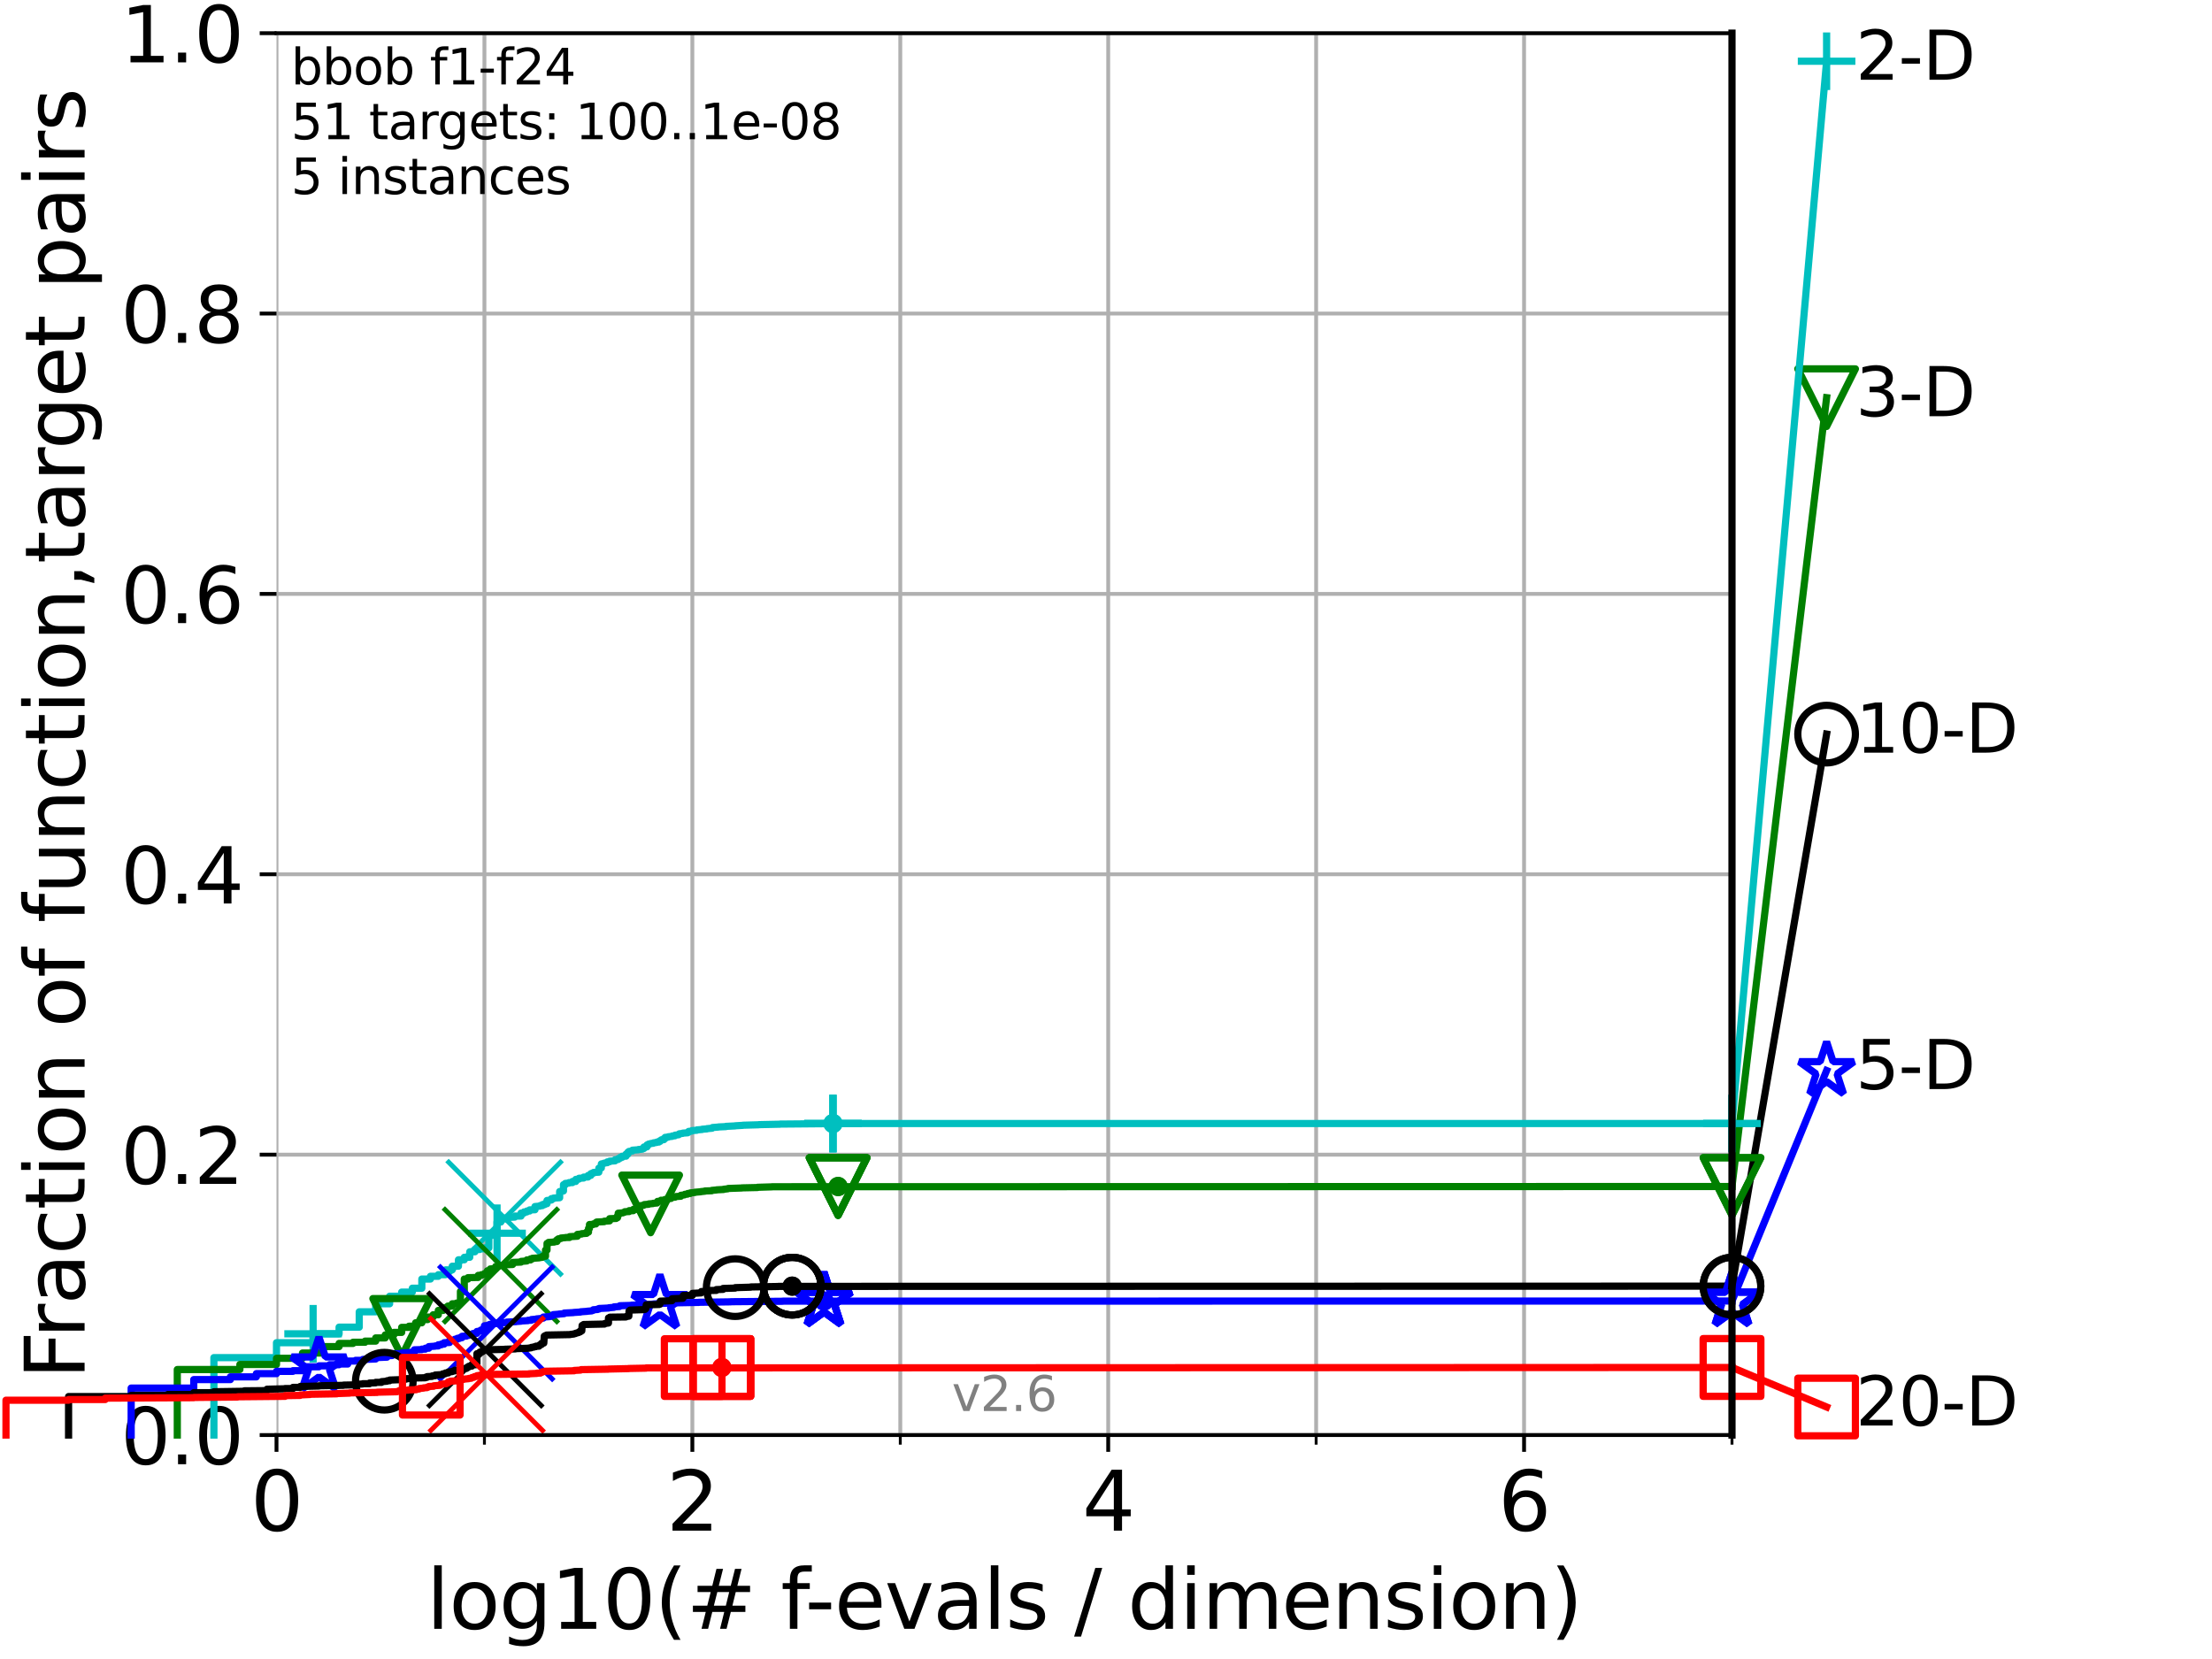 <?xml version="1.0" encoding="utf-8" standalone="no"?>
<!DOCTYPE svg PUBLIC "-//W3C//DTD SVG 1.1//EN"
  "http://www.w3.org/Graphics/SVG/1.1/DTD/svg11.dtd">
<svg xmlns:xlink="http://www.w3.org/1999/xlink" width="460.8pt" height="345.6pt" viewBox="0 0 460.8 345.6" xmlns="http://www.w3.org/2000/svg" version="1.1">
 <defs>
  <style type="text/css">*{stroke-linejoin: round; stroke-linecap: butt}</style>
 </defs>
 <g id="figure_1">
  <g id="patch_1">
   <path d="M 0 345.6 
L 460.8 345.6 
L 460.8 0 
L 0 0 
z
" style="fill: #ffffff"/>
  </g>
  <g id="axes_1">
   <g id="patch_2">
    <path d="M 57.6 298.944 
L 360.806 298.944 
L 360.806 6.912 
L 57.6 6.912 
z
" style="fill: #ffffff"/>
   </g>
   <g id="matplotlib.axis_1">
    <g id="xtick_1">
     <g id="line2d_1">
      <path d="M 57.6 298.944 
L 57.6 6.912 
" clip-path="url(#p314b0c892d)" style="fill: none; stroke: #b0b0b0; stroke-width: 0.8; stroke-linecap: square"/>
     </g>
     <g id="line2d_2">
      <defs>
       <path id="m0a73cf0437" d="M 0 0 
L 0 3.5 
" style="stroke: #000000; stroke-width: 0.8"/>
      </defs>
      <g>
       <use xlink:href="#m0a73cf0437" x="57.6" y="298.944" style="stroke: #000000; stroke-width: 0.8"/>
      </g>
     </g>
     <g id="text_1">
      <!-- 0 -->
      <g transform="translate(52.192 318.861)scale(0.17 -0.17)">
       <defs>
        <path id="DejaVuSans-30" d="M 2034 4250 
Q 1547 4250 1301 3770 
Q 1056 3291 1056 2328 
Q 1056 1369 1301 889 
Q 1547 409 2034 409 
Q 2525 409 2770 889 
Q 3016 1369 3016 2328 
Q 3016 3291 2770 3770 
Q 2525 4250 2034 4250 
z
M 2034 4750 
Q 2819 4750 3233 4129 
Q 3647 3509 3647 2328 
Q 3647 1150 3233 529 
Q 2819 -91 2034 -91 
Q 1250 -91 836 529 
Q 422 1150 422 2328 
Q 422 3509 836 4129 
Q 1250 4750 2034 4750 
z
" transform="scale(0.016)"/>
       </defs>
       <use xlink:href="#DejaVuSans-30"/>
      </g>
     </g>
    </g>
    <g id="xtick_2">
     <g id="line2d_3">
      <path d="M 144.23 298.944 
L 144.23 6.912 
" clip-path="url(#p314b0c892d)" style="fill: none; stroke: #b0b0b0; stroke-width: 0.8; stroke-linecap: square"/>
     </g>
     <g id="line2d_4">
      <g>
       <use xlink:href="#m0a73cf0437" x="144.23" y="298.944" style="stroke: #000000; stroke-width: 0.8"/>
      </g>
     </g>
     <g id="text_2">
      <!-- 2 -->
      <g transform="translate(138.822 318.861)scale(0.17 -0.17)">
       <defs>
        <path id="DejaVuSans-32" d="M 1228 531 
L 3431 531 
L 3431 0 
L 469 0 
L 469 531 
Q 828 903 1448 1529 
Q 2069 2156 2228 2338 
Q 2531 2678 2651 2914 
Q 2772 3150 2772 3378 
Q 2772 3750 2511 3984 
Q 2250 4219 1831 4219 
Q 1534 4219 1204 4116 
Q 875 4013 500 3803 
L 500 4441 
Q 881 4594 1212 4672 
Q 1544 4750 1819 4750 
Q 2544 4750 2975 4387 
Q 3406 4025 3406 3419 
Q 3406 3131 3298 2873 
Q 3191 2616 2906 2266 
Q 2828 2175 2409 1742 
Q 1991 1309 1228 531 
z
" transform="scale(0.016)"/>
       </defs>
       <use xlink:href="#DejaVuSans-32"/>
      </g>
     </g>
    </g>
    <g id="xtick_3">
     <g id="line2d_5">
      <path d="M 230.861 298.944 
L 230.861 6.912 
" clip-path="url(#p314b0c892d)" style="fill: none; stroke: #b0b0b0; stroke-width: 0.8; stroke-linecap: square"/>
     </g>
     <g id="line2d_6">
      <g>
       <use xlink:href="#m0a73cf0437" x="230.861" y="298.944" style="stroke: #000000; stroke-width: 0.8"/>
      </g>
     </g>
     <g id="text_3">
      <!-- 4 -->
      <g transform="translate(225.453 318.861)scale(0.17 -0.17)">
       <defs>
        <path id="DejaVuSans-34" d="M 2419 4116 
L 825 1625 
L 2419 1625 
L 2419 4116 
z
M 2253 4666 
L 3047 4666 
L 3047 1625 
L 3713 1625 
L 3713 1100 
L 3047 1100 
L 3047 0 
L 2419 0 
L 2419 1100 
L 313 1100 
L 313 1709 
L 2253 4666 
z
" transform="scale(0.016)"/>
       </defs>
       <use xlink:href="#DejaVuSans-34"/>
      </g>
     </g>
    </g>
    <g id="xtick_4">
     <g id="line2d_7">
      <path d="M 317.491 298.944 
L 317.491 6.912 
" clip-path="url(#p314b0c892d)" style="fill: none; stroke: #b0b0b0; stroke-width: 0.8; stroke-linecap: square"/>
     </g>
     <g id="line2d_8">
      <g>
       <use xlink:href="#m0a73cf0437" x="317.491" y="298.944" style="stroke: #000000; stroke-width: 0.8"/>
      </g>
     </g>
     <g id="text_4">
      <!-- 6 -->
      <g transform="translate(312.083 318.861)scale(0.17 -0.17)">
       <defs>
        <path id="DejaVuSans-36" d="M 2113 2584 
Q 1688 2584 1439 2293 
Q 1191 2003 1191 1497 
Q 1191 994 1439 701 
Q 1688 409 2113 409 
Q 2538 409 2786 701 
Q 3034 994 3034 1497 
Q 3034 2003 2786 2293 
Q 2538 2584 2113 2584 
z
M 3366 4563 
L 3366 3988 
Q 3128 4100 2886 4159 
Q 2644 4219 2406 4219 
Q 1781 4219 1451 3797 
Q 1122 3375 1075 2522 
Q 1259 2794 1537 2939 
Q 1816 3084 2150 3084 
Q 2853 3084 3261 2657 
Q 3669 2231 3669 1497 
Q 3669 778 3244 343 
Q 2819 -91 2113 -91 
Q 1303 -91 875 529 
Q 447 1150 447 2328 
Q 447 3434 972 4092 
Q 1497 4750 2381 4750 
Q 2619 4750 2861 4703 
Q 3103 4656 3366 4563 
z
" transform="scale(0.016)"/>
       </defs>
       <use xlink:href="#DejaVuSans-36"/>
      </g>
     </g>
    </g>
    <g id="xtick_5">
     <g id="line2d_9">
      <path d="M 100.915 298.944 
L 100.915 6.912 
" clip-path="url(#p314b0c892d)" style="fill: none; stroke: #b0b0b0; stroke-width: 0.8; stroke-linecap: square"/>
     </g>
     <g id="line2d_10">
      <defs>
       <path id="m423dc37027" d="M 0 0 
L 0 2 
" style="stroke: #000000; stroke-width: 0.6"/>
      </defs>
      <g>
       <use xlink:href="#m423dc37027" x="100.915" y="298.944" style="stroke: #000000; stroke-width: 0.6"/>
      </g>
     </g>
    </g>
    <g id="xtick_6">
     <g id="line2d_11">
      <path d="M 187.546 298.944 
L 187.546 6.912 
" clip-path="url(#p314b0c892d)" style="fill: none; stroke: #b0b0b0; stroke-width: 0.8; stroke-linecap: square"/>
     </g>
     <g id="line2d_12">
      <g>
       <use xlink:href="#m423dc37027" x="187.546" y="298.944" style="stroke: #000000; stroke-width: 0.6"/>
      </g>
     </g>
    </g>
    <g id="xtick_7">
     <g id="line2d_13">
      <path d="M 274.176 298.944 
L 274.176 6.912 
" clip-path="url(#p314b0c892d)" style="fill: none; stroke: #b0b0b0; stroke-width: 0.8; stroke-linecap: square"/>
     </g>
     <g id="line2d_14">
      <g>
       <use xlink:href="#m423dc37027" x="274.176" y="298.944" style="stroke: #000000; stroke-width: 0.6"/>
      </g>
     </g>
    </g>
    <g id="xtick_8">
     <g id="line2d_15">
      <path d="M 360.806 298.944 
L 360.806 6.912 
" clip-path="url(#p314b0c892d)" style="fill: none; stroke: #b0b0b0; stroke-width: 0.8; stroke-linecap: square"/>
     </g>
     <g id="line2d_16">
      <g>
       <use xlink:href="#m423dc37027" x="360.806" y="298.944" style="stroke: #000000; stroke-width: 0.6"/>
      </g>
     </g>
    </g>
    <g id="text_5">
     <!-- log10(# f-evals / dimension) -->
     <g transform="translate(88.823 339.314)scale(0.17 -0.17)">
      <defs>
       <path id="DejaVuSans-6c" d="M 603 4863 
L 1178 4863 
L 1178 0 
L 603 0 
L 603 4863 
z
" transform="scale(0.016)"/>
       <path id="DejaVuSans-6f" d="M 1959 3097 
Q 1497 3097 1228 2736 
Q 959 2375 959 1747 
Q 959 1119 1226 758 
Q 1494 397 1959 397 
Q 2419 397 2687 759 
Q 2956 1122 2956 1747 
Q 2956 2369 2687 2733 
Q 2419 3097 1959 3097 
z
M 1959 3584 
Q 2709 3584 3137 3096 
Q 3566 2609 3566 1747 
Q 3566 888 3137 398 
Q 2709 -91 1959 -91 
Q 1206 -91 779 398 
Q 353 888 353 1747 
Q 353 2609 779 3096 
Q 1206 3584 1959 3584 
z
" transform="scale(0.016)"/>
       <path id="DejaVuSans-67" d="M 2906 1791 
Q 2906 2416 2648 2759 
Q 2391 3103 1925 3103 
Q 1463 3103 1205 2759 
Q 947 2416 947 1791 
Q 947 1169 1205 825 
Q 1463 481 1925 481 
Q 2391 481 2648 825 
Q 2906 1169 2906 1791 
z
M 3481 434 
Q 3481 -459 3084 -895 
Q 2688 -1331 1869 -1331 
Q 1566 -1331 1297 -1286 
Q 1028 -1241 775 -1147 
L 775 -588 
Q 1028 -725 1275 -790 
Q 1522 -856 1778 -856 
Q 2344 -856 2625 -561 
Q 2906 -266 2906 331 
L 2906 616 
Q 2728 306 2450 153 
Q 2172 0 1784 0 
Q 1141 0 747 490 
Q 353 981 353 1791 
Q 353 2603 747 3093 
Q 1141 3584 1784 3584 
Q 2172 3584 2450 3431 
Q 2728 3278 2906 2969 
L 2906 3500 
L 3481 3500 
L 3481 434 
z
" transform="scale(0.016)"/>
       <path id="DejaVuSans-31" d="M 794 531 
L 1825 531 
L 1825 4091 
L 703 3866 
L 703 4441 
L 1819 4666 
L 2450 4666 
L 2450 531 
L 3481 531 
L 3481 0 
L 794 0 
L 794 531 
z
" transform="scale(0.016)"/>
       <path id="DejaVuSans-28" d="M 1984 4856 
Q 1566 4138 1362 3434 
Q 1159 2731 1159 2009 
Q 1159 1288 1364 580 
Q 1569 -128 1984 -844 
L 1484 -844 
Q 1016 -109 783 600 
Q 550 1309 550 2009 
Q 550 2706 781 3412 
Q 1013 4119 1484 4856 
L 1984 4856 
z
" transform="scale(0.016)"/>
       <path id="DejaVuSans-23" d="M 3272 2816 
L 2363 2816 
L 2100 1772 
L 3016 1772 
L 3272 2816 
z
M 2803 4594 
L 2478 3297 
L 3391 3297 
L 3719 4594 
L 4219 4594 
L 3897 3297 
L 4872 3297 
L 4872 2816 
L 3775 2816 
L 3519 1772 
L 4513 1772 
L 4513 1294 
L 3397 1294 
L 3072 0 
L 2572 0 
L 2894 1294 
L 1978 1294 
L 1656 0 
L 1153 0 
L 1478 1294 
L 494 1294 
L 494 1772 
L 1594 1772 
L 1856 2816 
L 850 2816 
L 850 3297 
L 1978 3297 
L 2297 4594 
L 2803 4594 
z
" transform="scale(0.016)"/>
       <path id="DejaVuSans-20" transform="scale(0.016)"/>
       <path id="DejaVuSans-66" d="M 2375 4863 
L 2375 4384 
L 1825 4384 
Q 1516 4384 1395 4259 
Q 1275 4134 1275 3809 
L 1275 3500 
L 2222 3500 
L 2222 3053 
L 1275 3053 
L 1275 0 
L 697 0 
L 697 3053 
L 147 3053 
L 147 3500 
L 697 3500 
L 697 3744 
Q 697 4328 969 4595 
Q 1241 4863 1831 4863 
L 2375 4863 
z
" transform="scale(0.016)"/>
       <path id="DejaVuSans-2d" d="M 313 2009 
L 1997 2009 
L 1997 1497 
L 313 1497 
L 313 2009 
z
" transform="scale(0.016)"/>
       <path id="DejaVuSans-65" d="M 3597 1894 
L 3597 1613 
L 953 1613 
Q 991 1019 1311 708 
Q 1631 397 2203 397 
Q 2534 397 2845 478 
Q 3156 559 3463 722 
L 3463 178 
Q 3153 47 2828 -22 
Q 2503 -91 2169 -91 
Q 1331 -91 842 396 
Q 353 884 353 1716 
Q 353 2575 817 3079 
Q 1281 3584 2069 3584 
Q 2775 3584 3186 3129 
Q 3597 2675 3597 1894 
z
M 3022 2063 
Q 3016 2534 2758 2815 
Q 2500 3097 2075 3097 
Q 1594 3097 1305 2825 
Q 1016 2553 972 2059 
L 3022 2063 
z
" transform="scale(0.016)"/>
       <path id="DejaVuSans-76" d="M 191 3500 
L 800 3500 
L 1894 563 
L 2988 3500 
L 3597 3500 
L 2284 0 
L 1503 0 
L 191 3500 
z
" transform="scale(0.016)"/>
       <path id="DejaVuSans-61" d="M 2194 1759 
Q 1497 1759 1228 1600 
Q 959 1441 959 1056 
Q 959 750 1161 570 
Q 1363 391 1709 391 
Q 2188 391 2477 730 
Q 2766 1069 2766 1631 
L 2766 1759 
L 2194 1759 
z
M 3341 1997 
L 3341 0 
L 2766 0 
L 2766 531 
Q 2569 213 2275 61 
Q 1981 -91 1556 -91 
Q 1019 -91 701 211 
Q 384 513 384 1019 
Q 384 1609 779 1909 
Q 1175 2209 1959 2209 
L 2766 2209 
L 2766 2266 
Q 2766 2663 2505 2880 
Q 2244 3097 1772 3097 
Q 1472 3097 1187 3025 
Q 903 2953 641 2809 
L 641 3341 
Q 956 3463 1253 3523 
Q 1550 3584 1831 3584 
Q 2591 3584 2966 3190 
Q 3341 2797 3341 1997 
z
" transform="scale(0.016)"/>
       <path id="DejaVuSans-73" d="M 2834 3397 
L 2834 2853 
Q 2591 2978 2328 3040 
Q 2066 3103 1784 3103 
Q 1356 3103 1142 2972 
Q 928 2841 928 2578 
Q 928 2378 1081 2264 
Q 1234 2150 1697 2047 
L 1894 2003 
Q 2506 1872 2764 1633 
Q 3022 1394 3022 966 
Q 3022 478 2636 193 
Q 2250 -91 1575 -91 
Q 1294 -91 989 -36 
Q 684 19 347 128 
L 347 722 
Q 666 556 975 473 
Q 1284 391 1588 391 
Q 1994 391 2212 530 
Q 2431 669 2431 922 
Q 2431 1156 2273 1281 
Q 2116 1406 1581 1522 
L 1381 1569 
Q 847 1681 609 1914 
Q 372 2147 372 2553 
Q 372 3047 722 3315 
Q 1072 3584 1716 3584 
Q 2034 3584 2315 3537 
Q 2597 3491 2834 3397 
z
" transform="scale(0.016)"/>
       <path id="DejaVuSans-2f" d="M 1625 4666 
L 2156 4666 
L 531 -594 
L 0 -594 
L 1625 4666 
z
" transform="scale(0.016)"/>
       <path id="DejaVuSans-64" d="M 2906 2969 
L 2906 4863 
L 3481 4863 
L 3481 0 
L 2906 0 
L 2906 525 
Q 2725 213 2448 61 
Q 2172 -91 1784 -91 
Q 1150 -91 751 415 
Q 353 922 353 1747 
Q 353 2572 751 3078 
Q 1150 3584 1784 3584 
Q 2172 3584 2448 3432 
Q 2725 3281 2906 2969 
z
M 947 1747 
Q 947 1113 1208 752 
Q 1469 391 1925 391 
Q 2381 391 2643 752 
Q 2906 1113 2906 1747 
Q 2906 2381 2643 2742 
Q 2381 3103 1925 3103 
Q 1469 3103 1208 2742 
Q 947 2381 947 1747 
z
" transform="scale(0.016)"/>
       <path id="DejaVuSans-69" d="M 603 3500 
L 1178 3500 
L 1178 0 
L 603 0 
L 603 3500 
z
M 603 4863 
L 1178 4863 
L 1178 4134 
L 603 4134 
L 603 4863 
z
" transform="scale(0.016)"/>
       <path id="DejaVuSans-6d" d="M 3328 2828 
Q 3544 3216 3844 3400 
Q 4144 3584 4550 3584 
Q 5097 3584 5394 3201 
Q 5691 2819 5691 2113 
L 5691 0 
L 5113 0 
L 5113 2094 
Q 5113 2597 4934 2840 
Q 4756 3084 4391 3084 
Q 3944 3084 3684 2787 
Q 3425 2491 3425 1978 
L 3425 0 
L 2847 0 
L 2847 2094 
Q 2847 2600 2669 2842 
Q 2491 3084 2119 3084 
Q 1678 3084 1418 2786 
Q 1159 2488 1159 1978 
L 1159 0 
L 581 0 
L 581 3500 
L 1159 3500 
L 1159 2956 
Q 1356 3278 1631 3431 
Q 1906 3584 2284 3584 
Q 2666 3584 2933 3390 
Q 3200 3197 3328 2828 
z
" transform="scale(0.016)"/>
       <path id="DejaVuSans-6e" d="M 3513 2113 
L 3513 0 
L 2938 0 
L 2938 2094 
Q 2938 2591 2744 2837 
Q 2550 3084 2163 3084 
Q 1697 3084 1428 2787 
Q 1159 2491 1159 1978 
L 1159 0 
L 581 0 
L 581 3500 
L 1159 3500 
L 1159 2956 
Q 1366 3272 1645 3428 
Q 1925 3584 2291 3584 
Q 2894 3584 3203 3211 
Q 3513 2838 3513 2113 
z
" transform="scale(0.016)"/>
       <path id="DejaVuSans-29" d="M 513 4856 
L 1013 4856 
Q 1481 4119 1714 3412 
Q 1947 2706 1947 2009 
Q 1947 1309 1714 600 
Q 1481 -109 1013 -844 
L 513 -844 
Q 928 -128 1133 580 
Q 1338 1288 1338 2009 
Q 1338 2731 1133 3434 
Q 928 4138 513 4856 
z
" transform="scale(0.016)"/>
      </defs>
      <use xlink:href="#DejaVuSans-6c"/>
      <use xlink:href="#DejaVuSans-6f" x="27.783"/>
      <use xlink:href="#DejaVuSans-67" x="88.965"/>
      <use xlink:href="#DejaVuSans-31" x="152.441"/>
      <use xlink:href="#DejaVuSans-30" x="216.064"/>
      <use xlink:href="#DejaVuSans-28" x="279.688"/>
      <use xlink:href="#DejaVuSans-23" x="318.701"/>
      <use xlink:href="#DejaVuSans-20" x="402.49"/>
      <use xlink:href="#DejaVuSans-66" x="434.277"/>
      <use xlink:href="#DejaVuSans-2d" x="463.982"/>
      <use xlink:href="#DejaVuSans-65" x="500.066"/>
      <use xlink:href="#DejaVuSans-76" x="561.59"/>
      <use xlink:href="#DejaVuSans-61" x="620.77"/>
      <use xlink:href="#DejaVuSans-6c" x="682.049"/>
      <use xlink:href="#DejaVuSans-73" x="709.832"/>
      <use xlink:href="#DejaVuSans-20" x="761.932"/>
      <use xlink:href="#DejaVuSans-2f" x="793.719"/>
      <use xlink:href="#DejaVuSans-20" x="827.41"/>
      <use xlink:href="#DejaVuSans-64" x="859.197"/>
      <use xlink:href="#DejaVuSans-69" x="922.674"/>
      <use xlink:href="#DejaVuSans-6d" x="950.457"/>
      <use xlink:href="#DejaVuSans-65" x="1047.869"/>
      <use xlink:href="#DejaVuSans-6e" x="1109.393"/>
      <use xlink:href="#DejaVuSans-73" x="1172.771"/>
      <use xlink:href="#DejaVuSans-69" x="1224.871"/>
      <use xlink:href="#DejaVuSans-6f" x="1252.654"/>
      <use xlink:href="#DejaVuSans-6e" x="1313.836"/>
      <use xlink:href="#DejaVuSans-29" x="1377.215"/>
     </g>
    </g>
   </g>
   <g id="matplotlib.axis_2">
    <g id="ytick_1">
     <g id="line2d_17">
      <path d="M 57.6 298.944 
L 360.806 298.944 
" clip-path="url(#p314b0c892d)" style="fill: none; stroke: #b0b0b0; stroke-width: 0.8; stroke-linecap: square"/>
     </g>
     <g id="line2d_18">
      <defs>
       <path id="m1126a4bed3" d="M 0 0 
L -3.5 0 
" style="stroke: #000000; stroke-width: 0.8"/>
      </defs>
      <g>
       <use xlink:href="#m1126a4bed3" x="57.6" y="298.944" style="stroke: #000000; stroke-width: 0.8"/>
      </g>
     </g>
     <g id="text_6">
      <!-- 0.0 -->
      <g transform="translate(25.155 305.023)scale(0.16 -0.16)">
       <defs>
        <path id="DejaVuSans-2e" d="M 684 794 
L 1344 794 
L 1344 0 
L 684 0 
L 684 794 
z
" transform="scale(0.016)"/>
       </defs>
       <use xlink:href="#DejaVuSans-30"/>
       <use xlink:href="#DejaVuSans-2e" x="63.623"/>
       <use xlink:href="#DejaVuSans-30" x="95.41"/>
      </g>
     </g>
    </g>
    <g id="ytick_2">
     <g id="line2d_19">
      <path d="M 57.6 240.538 
L 360.806 240.538 
" clip-path="url(#p314b0c892d)" style="fill: none; stroke: #b0b0b0; stroke-width: 0.8; stroke-linecap: square"/>
     </g>
     <g id="line2d_20">
      <g>
       <use xlink:href="#m1126a4bed3" x="57.6" y="240.538" style="stroke: #000000; stroke-width: 0.8"/>
      </g>
     </g>
     <g id="text_7">
      <!-- 0.2 -->
      <g transform="translate(25.155 246.616)scale(0.16 -0.16)">
       <use xlink:href="#DejaVuSans-30"/>
       <use xlink:href="#DejaVuSans-2e" x="63.623"/>
       <use xlink:href="#DejaVuSans-32" x="95.41"/>
      </g>
     </g>
    </g>
    <g id="ytick_3">
     <g id="line2d_21">
      <path d="M 57.6 182.131 
L 360.806 182.131 
" clip-path="url(#p314b0c892d)" style="fill: none; stroke: #b0b0b0; stroke-width: 0.8; stroke-linecap: square"/>
     </g>
     <g id="line2d_22">
      <g>
       <use xlink:href="#m1126a4bed3" x="57.6" y="182.131" style="stroke: #000000; stroke-width: 0.8"/>
      </g>
     </g>
     <g id="text_8">
      <!-- 0.4 -->
      <g transform="translate(25.155 188.21)scale(0.16 -0.16)">
       <use xlink:href="#DejaVuSans-30"/>
       <use xlink:href="#DejaVuSans-2e" x="63.623"/>
       <use xlink:href="#DejaVuSans-34" x="95.41"/>
      </g>
     </g>
    </g>
    <g id="ytick_4">
     <g id="line2d_23">
      <path d="M 57.6 123.725 
L 360.806 123.725 
" clip-path="url(#p314b0c892d)" style="fill: none; stroke: #b0b0b0; stroke-width: 0.8; stroke-linecap: square"/>
     </g>
     <g id="line2d_24">
      <g>
       <use xlink:href="#m1126a4bed3" x="57.6" y="123.725" style="stroke: #000000; stroke-width: 0.8"/>
      </g>
     </g>
     <g id="text_9">
      <!-- 0.6 -->
      <g transform="translate(25.155 129.804)scale(0.16 -0.16)">
       <use xlink:href="#DejaVuSans-30"/>
       <use xlink:href="#DejaVuSans-2e" x="63.623"/>
       <use xlink:href="#DejaVuSans-36" x="95.41"/>
      </g>
     </g>
    </g>
    <g id="ytick_5">
     <g id="line2d_25">
      <path d="M 57.6 65.318 
L 360.806 65.318 
" clip-path="url(#p314b0c892d)" style="fill: none; stroke: #b0b0b0; stroke-width: 0.8; stroke-linecap: square"/>
     </g>
     <g id="line2d_26">
      <g>
       <use xlink:href="#m1126a4bed3" x="57.6" y="65.318" style="stroke: #000000; stroke-width: 0.8"/>
      </g>
     </g>
     <g id="text_10">
      <!-- 0.8 -->
      <g transform="translate(25.155 71.397)scale(0.16 -0.16)">
       <defs>
        <path id="DejaVuSans-38" d="M 2034 2216 
Q 1584 2216 1326 1975 
Q 1069 1734 1069 1313 
Q 1069 891 1326 650 
Q 1584 409 2034 409 
Q 2484 409 2743 651 
Q 3003 894 3003 1313 
Q 3003 1734 2745 1975 
Q 2488 2216 2034 2216 
z
M 1403 2484 
Q 997 2584 770 2862 
Q 544 3141 544 3541 
Q 544 4100 942 4425 
Q 1341 4750 2034 4750 
Q 2731 4750 3128 4425 
Q 3525 4100 3525 3541 
Q 3525 3141 3298 2862 
Q 3072 2584 2669 2484 
Q 3125 2378 3379 2068 
Q 3634 1759 3634 1313 
Q 3634 634 3220 271 
Q 2806 -91 2034 -91 
Q 1263 -91 848 271 
Q 434 634 434 1313 
Q 434 1759 690 2068 
Q 947 2378 1403 2484 
z
M 1172 3481 
Q 1172 3119 1398 2916 
Q 1625 2713 2034 2713 
Q 2441 2713 2670 2916 
Q 2900 3119 2900 3481 
Q 2900 3844 2670 4047 
Q 2441 4250 2034 4250 
Q 1625 4250 1398 4047 
Q 1172 3844 1172 3481 
z
" transform="scale(0.016)"/>
       </defs>
       <use xlink:href="#DejaVuSans-30"/>
       <use xlink:href="#DejaVuSans-2e" x="63.623"/>
       <use xlink:href="#DejaVuSans-38" x="95.41"/>
      </g>
     </g>
    </g>
    <g id="ytick_6">
     <g id="line2d_27">
      <path d="M 57.6 6.912 
L 360.806 6.912 
" clip-path="url(#p314b0c892d)" style="fill: none; stroke: #b0b0b0; stroke-width: 0.8; stroke-linecap: square"/>
     </g>
     <g id="line2d_28">
      <g>
       <use xlink:href="#m1126a4bed3" x="57.6" y="6.912" style="stroke: #000000; stroke-width: 0.8"/>
      </g>
     </g>
     <g id="text_11">
      <!-- 1.0 -->
      <g transform="translate(25.155 12.991)scale(0.16 -0.16)">
       <use xlink:href="#DejaVuSans-31"/>
       <use xlink:href="#DejaVuSans-2e" x="63.623"/>
       <use xlink:href="#DejaVuSans-30" x="95.41"/>
      </g>
     </g>
    </g>
    <g id="text_12">
     <!-- Fraction of function,target pairs -->
     <g transform="translate(17.62 287.313)rotate(-90)scale(0.17 -0.17)">
      <defs>
       <path id="DejaVuSans-46" d="M 628 4666 
L 3309 4666 
L 3309 4134 
L 1259 4134 
L 1259 2759 
L 3109 2759 
L 3109 2228 
L 1259 2228 
L 1259 0 
L 628 0 
L 628 4666 
z
" transform="scale(0.016)"/>
       <path id="DejaVuSans-72" d="M 2631 2963 
Q 2534 3019 2420 3045 
Q 2306 3072 2169 3072 
Q 1681 3072 1420 2755 
Q 1159 2438 1159 1844 
L 1159 0 
L 581 0 
L 581 3500 
L 1159 3500 
L 1159 2956 
Q 1341 3275 1631 3429 
Q 1922 3584 2338 3584 
Q 2397 3584 2469 3576 
Q 2541 3569 2628 3553 
L 2631 2963 
z
" transform="scale(0.016)"/>
       <path id="DejaVuSans-63" d="M 3122 3366 
L 3122 2828 
Q 2878 2963 2633 3030 
Q 2388 3097 2138 3097 
Q 1578 3097 1268 2742 
Q 959 2388 959 1747 
Q 959 1106 1268 751 
Q 1578 397 2138 397 
Q 2388 397 2633 464 
Q 2878 531 3122 666 
L 3122 134 
Q 2881 22 2623 -34 
Q 2366 -91 2075 -91 
Q 1284 -91 818 406 
Q 353 903 353 1747 
Q 353 2603 823 3093 
Q 1294 3584 2113 3584 
Q 2378 3584 2631 3529 
Q 2884 3475 3122 3366 
z
" transform="scale(0.016)"/>
       <path id="DejaVuSans-74" d="M 1172 4494 
L 1172 3500 
L 2356 3500 
L 2356 3053 
L 1172 3053 
L 1172 1153 
Q 1172 725 1289 603 
Q 1406 481 1766 481 
L 2356 481 
L 2356 0 
L 1766 0 
Q 1100 0 847 248 
Q 594 497 594 1153 
L 594 3053 
L 172 3053 
L 172 3500 
L 594 3500 
L 594 4494 
L 1172 4494 
z
" transform="scale(0.016)"/>
       <path id="DejaVuSans-75" d="M 544 1381 
L 544 3500 
L 1119 3500 
L 1119 1403 
Q 1119 906 1312 657 
Q 1506 409 1894 409 
Q 2359 409 2629 706 
Q 2900 1003 2900 1516 
L 2900 3500 
L 3475 3500 
L 3475 0 
L 2900 0 
L 2900 538 
Q 2691 219 2414 64 
Q 2138 -91 1772 -91 
Q 1169 -91 856 284 
Q 544 659 544 1381 
z
M 1991 3584 
L 1991 3584 
z
" transform="scale(0.016)"/>
       <path id="DejaVuSans-2c" d="M 750 794 
L 1409 794 
L 1409 256 
L 897 -744 
L 494 -744 
L 750 256 
L 750 794 
z
" transform="scale(0.016)"/>
       <path id="DejaVuSans-70" d="M 1159 525 
L 1159 -1331 
L 581 -1331 
L 581 3500 
L 1159 3500 
L 1159 2969 
Q 1341 3281 1617 3432 
Q 1894 3584 2278 3584 
Q 2916 3584 3314 3078 
Q 3713 2572 3713 1747 
Q 3713 922 3314 415 
Q 2916 -91 2278 -91 
Q 1894 -91 1617 61 
Q 1341 213 1159 525 
z
M 3116 1747 
Q 3116 2381 2855 2742 
Q 2594 3103 2138 3103 
Q 1681 3103 1420 2742 
Q 1159 2381 1159 1747 
Q 1159 1113 1420 752 
Q 1681 391 2138 391 
Q 2594 391 2855 752 
Q 3116 1113 3116 1747 
z
" transform="scale(0.016)"/>
      </defs>
      <use xlink:href="#DejaVuSans-46"/>
      <use xlink:href="#DejaVuSans-72" x="50.27"/>
      <use xlink:href="#DejaVuSans-61" x="91.383"/>
      <use xlink:href="#DejaVuSans-63" x="152.662"/>
      <use xlink:href="#DejaVuSans-74" x="207.643"/>
      <use xlink:href="#DejaVuSans-69" x="246.852"/>
      <use xlink:href="#DejaVuSans-6f" x="274.635"/>
      <use xlink:href="#DejaVuSans-6e" x="335.816"/>
      <use xlink:href="#DejaVuSans-20" x="399.195"/>
      <use xlink:href="#DejaVuSans-6f" x="430.982"/>
      <use xlink:href="#DejaVuSans-66" x="492.164"/>
      <use xlink:href="#DejaVuSans-20" x="527.369"/>
      <use xlink:href="#DejaVuSans-66" x="559.156"/>
      <use xlink:href="#DejaVuSans-75" x="594.361"/>
      <use xlink:href="#DejaVuSans-6e" x="657.74"/>
      <use xlink:href="#DejaVuSans-63" x="721.119"/>
      <use xlink:href="#DejaVuSans-74" x="776.1"/>
      <use xlink:href="#DejaVuSans-69" x="815.309"/>
      <use xlink:href="#DejaVuSans-6f" x="843.092"/>
      <use xlink:href="#DejaVuSans-6e" x="904.273"/>
      <use xlink:href="#DejaVuSans-2c" x="967.652"/>
      <use xlink:href="#DejaVuSans-74" x="999.439"/>
      <use xlink:href="#DejaVuSans-61" x="1038.648"/>
      <use xlink:href="#DejaVuSans-72" x="1099.928"/>
      <use xlink:href="#DejaVuSans-67" x="1139.291"/>
      <use xlink:href="#DejaVuSans-65" x="1202.768"/>
      <use xlink:href="#DejaVuSans-74" x="1264.291"/>
      <use xlink:href="#DejaVuSans-20" x="1303.5"/>
      <use xlink:href="#DejaVuSans-70" x="1335.287"/>
      <use xlink:href="#DejaVuSans-61" x="1398.764"/>
      <use xlink:href="#DejaVuSans-69" x="1460.043"/>
      <use xlink:href="#DejaVuSans-72" x="1487.826"/>
      <use xlink:href="#DejaVuSans-73" x="1528.939"/>
     </g>
    </g>
   </g>
   <g id="line2d_29">
    <defs>
     <path id="m7c23df5ac1" d="M 0 1.5 
C 0.398 1.5 0.779 1.342 1.061 1.061 
C 1.342 0.779 1.5 0.398 1.5 0 
C 1.5 -0.398 1.342 -0.779 1.061 -1.061 
C 0.779 -1.342 0.398 -1.5 0 -1.5 
C -0.398 -1.5 -0.779 -1.342 -1.061 -1.061 
C -1.342 -0.779 -1.5 -0.398 -1.5 0 
C -1.5 0.398 -1.342 0.779 -1.061 1.061 
C -0.779 1.342 -0.398 1.5 0 1.5 
z
" style="stroke: #00bfbf"/>
    </defs>
    <g>
     <use xlink:href="#m7c23df5ac1" x="173.522" y="234.048" style="fill: #00bfbf; stroke: #00bfbf"/>
     <use xlink:href="#m7c23df5ac1" x="173.522" y="234.048" style="fill: #00bfbf; stroke: #00bfbf"/>
    </g>
   </g>
   <g id="line2d_30">
    <path d="M 44.561 298.944 
L 44.561 282.815 
L 57.6 282.815 
L 57.6 279.714 
L 65.227 279.714 
L 65.227 277.853 
L 70.639 277.853 
L 70.639 276.469 
L 74.837 276.469 
L 74.837 273.272 
L 78.267 273.272 
L 78.267 271.602 
L 81.166 271.602 
L 81.166 270.027 
L 83.678 270.027 
L 83.678 269.168 
L 85.894 269.168 
L 85.894 268.357 
L 87.876 268.357 
L 87.876 266.448 
L 89.669 266.448 
L 89.669 265.876 
L 91.306 265.876 
L 91.306 265.542 
L 92.812 265.542 
L 92.812 264.54 
L 94.206 264.54 
L 94.206 263.776 
L 95.503 263.776 
L 95.503 262.44 
L 96.718 262.44 
L 96.718 261.915 
L 97.858 261.915 
L 97.858 260.77 
L 98.933 260.77 
L 98.933 260.293 
L 99.95 260.293 
L 99.95 260.15 
L 100.915 260.15 
L 100.915 259.959 
L 101.833 259.959 
L 101.833 257.334 
L 102.708 257.334 
L 102.708 256.905 
L 103.544 256.905 
L 103.544 254.567 
L 104.345 254.567 
L 104.345 253.946 
L 105.113 253.946 
L 105.113 253.755 
L 105.851 253.755 
L 105.851 253.612 
L 107.245 253.541 
L 107.245 253.326 
L 108.543 253.326 
L 108.543 252.706 
L 109.159 252.706 
L 109.159 252.467 
L 109.757 252.467 
L 109.757 252.276 
L 110.336 252.276 
L 110.336 252.038 
L 111.442 252.014 
L 111.442 251.346 
L 112.488 251.25 
L 112.488 251.155 
L 112.989 251.155 
L 112.989 250.94 
L 113.478 250.94 
L 113.478 250.749 
L 113.954 250.749 
L 113.954 250.081 
L 114.872 249.986 
L 114.872 249.699 
L 115.315 249.699 
L 115.315 249.58 
L 116.584 249.509 
L 116.584 248.22 
L 116.988 248.22 
L 116.988 248.101 
L 117.384 248.101 
L 117.384 246.789 
L 117.772 246.789 
L 117.772 246.526 
L 118.525 246.455 
L 118.525 246.359 
L 119.248 246.359 
L 119.248 246.121 
L 119.945 246.121 
L 119.945 245.691 
L 120.617 245.62 
L 120.617 245.453 
L 121.582 245.405 
L 121.582 245.214 
L 122.5 245.19 
L 122.5 244.88 
L 123.088 244.856 
L 123.088 244.498 
L 123.375 244.498 
L 123.375 244.379 
L 123.658 244.379 
L 123.658 244.236 
L 124.748 244.188 
L 124.748 243.353 
L 125.271 243.305 
L 125.271 242.47 
L 125.779 242.375 
L 125.779 242.327 
L 126.275 242.232 
L 126.275 242.208 
L 126.517 242.208 
L 126.517 242.041 
L 126.994 242.017 
L 126.994 241.898 
L 128.134 241.826 
L 128.134 241.587 
L 128.786 241.54 
L 128.786 241.349 
L 129.209 241.277 
L 129.209 241.086 
L 129.623 241.086 
L 129.623 240.872 
L 130.423 240.848 
L 130.423 240.418 
L 130.811 240.418 
L 130.811 240.013 
L 131.002 240.013 
L 131.002 239.87 
L 131.747 239.774 
L 131.747 239.607 
L 132.984 239.512 
L 132.984 239.464 
L 133.82 239.392 
L 133.82 239.273 
L 134.145 239.249 
L 134.145 238.939 
L 134.777 238.915 
L 134.777 238.51 
L 135.085 238.51 
L 135.085 238.343 
L 135.539 238.247 
L 135.539 238.223 
L 136.127 238.152 
L 136.127 238.08 
L 136.837 237.985 
L 136.837 237.913 
L 137.25 237.913 
L 137.25 237.77 
L 137.521 237.77 
L 137.521 237.603 
L 137.788 237.531 
L 137.788 237.436 
L 138.31 237.412 
L 138.31 237.174 
L 138.566 237.174 
L 138.566 236.935 
L 139.191 236.887 
L 139.191 236.816 
L 140.033 236.72 
L 140.033 236.649 
L 140.612 236.601 
L 140.612 236.482 
L 141.393 236.386 
L 141.502 236.195 
L 142.248 236.1 
L 142.248 236.052 
L 143.265 235.981 
L 143.265 235.861 
L 143.462 235.861 
L 143.462 235.694 
L 144.041 235.647 
L 144.136 235.527 
L 145.148 235.456 
L 145.148 235.384 
L 146.278 235.289 
L 146.278 235.241 
L 147.264 235.169 
L 147.264 235.122 
L 148.353 235.026 
L 148.428 234.883 
L 149.666 234.788 
L 149.666 234.764 
L 151.22 234.692 
L 151.22 234.644 
L 153.131 234.549 
L 153.131 234.525 
L 154.758 234.43 
L 154.758 234.406 
L 158.053 234.31 
L 158.053 234.287 
L 162.492 234.191 
L 162.492 234.167 
L 173.522 234.072 
L 173.522 234.048 
L 360.806 234.048 
L 360.806 234.048 
" style="fill: none; stroke: #00bfbf; stroke-width: 1.5; stroke-linecap: square"/>
   </g>
   <g id="line2d_31">
    <defs>
     <path id="mb717215e2d" d="M -6 0 
L 6 0 
M 0 6 
L 0 -6 
" style="stroke: #00bfbf; stroke-width: 1.5"/>
    </defs>
    <g>
     <use xlink:href="#mb717215e2d" x="65.227" y="277.853" style="fill-opacity: 0; stroke: #00bfbf; stroke-width: 1.5"/>
     <use xlink:href="#mb717215e2d" x="103.544" y="256.905" style="fill-opacity: 0; stroke: #00bfbf; stroke-width: 1.5"/>
     <use xlink:href="#mb717215e2d" x="173.522" y="234.072" style="fill-opacity: 0; stroke: #00bfbf; stroke-width: 1.5"/>
     <use xlink:href="#mb717215e2d" x="173.522" y="234.048" style="fill-opacity: 0; stroke: #00bfbf; stroke-width: 1.5"/>
     <use xlink:href="#mb717215e2d" x="173.522" y="234.048" style="fill-opacity: 0; stroke: #00bfbf; stroke-width: 1.5"/>
     <use xlink:href="#mb717215e2d" x="360.806" y="234.048" style="fill-opacity: 0; stroke: #00bfbf; stroke-width: 1.5"/>
    </g>
   </g>
   <g id="line2d_32">
    <path style="fill: none; stroke: #00bfbf; stroke-width: 1.5; stroke-linecap: square"/>
    <g/>
   </g>
   <g id="line2d_33">
    <path d="M 105.113 253.755 
" clip-path="url(#p314b0c892d)" style="fill: none; stroke: #00bfbf; stroke-width: 1.5; stroke-linecap: square"/>
    <defs>
     <path id="m092dc62c3b" d="M -12 12 
L 12 -12 
M -12 -12 
L 12 12 
" style="stroke: #00bfbf"/>
    </defs>
    <g clip-path="url(#p314b0c892d)">
     <use xlink:href="#m092dc62c3b" x="105.113" y="253.755" style="fill: #00bfbf; stroke: #00bfbf"/>
    </g>
   </g>
   <g id="line2d_34">
    <defs>
     <path id="m05c7fd5077" d="M 0 1.5 
C 0.398 1.5 0.779 1.342 1.061 1.061 
C 1.342 0.779 1.5 0.398 1.5 0 
C 1.5 -0.398 1.342 -0.779 1.061 -1.061 
C 0.779 -1.342 0.398 -1.5 0 -1.5 
C -0.398 -1.5 -0.779 -1.342 -1.061 -1.061 
C -1.342 -0.779 -1.5 -0.398 -1.5 0 
C -1.5 0.398 -1.342 0.779 -1.061 1.061 
C -0.779 1.342 -0.398 1.5 0 1.5 
z
" style="stroke: #008000"/>
    </defs>
    <g>
     <use xlink:href="#m05c7fd5077" x="174.594" y="247.17" style="fill: #008000; stroke: #008000"/>
     <use xlink:href="#m05c7fd5077" x="174.594" y="247.17" style="fill: #008000; stroke: #008000"/>
    </g>
   </g>
   <g id="line2d_35">
    <path d="M 36.933 298.944 
L 36.933 285.297 
L 49.973 285.297 
L 49.973 284.247 
L 57.6 284.247 
L 57.6 282.959 
L 63.012 282.959 
L 63.012 281.861 
L 67.209 281.861 
L 67.209 280.525 
L 70.639 280.525 
L 70.639 279.857 
L 73.539 279.857 
L 73.539 279.618 
L 76.051 279.618 
L 76.051 279.38 
L 78.267 279.38 
L 78.267 278.712 
L 80.249 278.712 
L 80.249 278.091 
L 82.042 278.091 
L 82.042 277.566 
L 83.678 277.566 
L 83.678 276.517 
L 85.184 276.517 
L 85.184 276.278 
L 86.578 276.278 
L 86.578 275.562 
L 87.876 275.562 
L 87.876 274.894 
L 89.09 274.894 
L 89.09 274.369 
L 90.231 274.369 
L 90.231 273.892 
L 91.306 273.892 
L 91.306 272.986 
L 92.323 272.986 
L 92.323 272.413 
L 93.288 272.413 
L 93.288 272.079 
L 94.206 272.079 
L 94.206 271.602 
L 95.081 271.602 
L 95.081 271.459 
L 95.917 271.459 
L 95.917 269.025 
L 96.718 269.025 
L 96.718 266.448 
L 97.485 266.448 
L 97.485 266.162 
L 99.617 266.114 
L 99.617 265.685 
L 100.277 265.685 
L 100.277 265.542 
L 100.915 265.542 
L 100.915 265.303 
L 101.532 265.303 
L 101.532 264.73 
L 102.129 264.73 
L 102.129 264.349 
L 103.27 264.253 
L 103.27 263.824 
L 103.815 263.824 
L 103.815 263.633 
L 105.362 263.538 
L 105.362 263.466 
L 106.791 263.418 
L 106.791 262.989 
L 108.543 262.917 
L 108.543 262.774 
L 109.757 262.679 
L 109.757 262.464 
L 110.525 262.464 
L 110.525 262.249 
L 110.897 262.249 
L 110.897 262.13 
L 112.318 262.034 
L 112.318 262.011 
L 112.989 261.915 
L 112.989 261.724 
L 113.638 261.7 
L 113.638 260.412 
L 113.954 260.412 
L 113.954 259.028 
L 114.265 259.028 
L 114.265 258.813 
L 115.46 258.742 
L 115.46 258.67 
L 116.03 258.623 
L 116.03 258.265 
L 116.309 258.265 
L 116.309 258.074 
L 116.854 258.002 
L 116.854 257.907 
L 117.9 257.811 
L 117.9 257.788 
L 118.647 257.788 
L 118.647 257.621 
L 120.284 257.525 
L 120.284 257.143 
L 121.159 257.072 
L 121.159 257 
L 122.199 256.929 
L 122.199 256.666 
L 122.599 256.666 
L 122.599 255.903 
L 122.796 255.903 
L 122.796 255.091 
L 123.564 255.091 
L 123.564 254.972 
L 124.12 254.972 
L 124.12 254.686 
L 124.302 254.686 
L 124.302 254.567 
L 125.863 254.495 
L 125.863 254.4 
L 126.994 254.328 
L 126.994 253.875 
L 128.354 253.827 
L 128.354 253.66 
L 128.643 253.66 
L 128.643 253.254 
L 128.786 253.254 
L 128.786 252.729 
L 129.759 252.658 
L 129.759 252.61 
L 130.16 252.515 
L 130.16 252.419 
L 131.065 252.395 
L 131.065 252.205 
L 131.929 252.205 
L 131.929 251.942 
L 132.984 251.918 
L 132.984 251.775 
L 133.211 251.775 
L 133.211 251.465 
L 133.323 251.465 
L 133.323 251.179 
L 134.091 251.083 
L 134.198 250.94 
L 135.136 250.868 
L 135.136 250.797 
L 136.03 250.725 
L 136.03 250.678 
L 136.883 250.606 
L 136.975 250.272 
L 137.61 250.248 
L 137.699 250.033 
L 138.481 250.033 
L 138.481 249.89 
L 139.068 249.89 
L 139.068 249.699 
L 139.796 249.652 
L 139.796 249.556 
L 140.033 249.485 
L 140.033 249.437 
L 140.65 249.389 
L 140.725 249.27 
L 141.826 249.198 
L 141.826 249.007 
L 142.594 248.912 
L 142.662 248.793 
L 143.199 248.769 
L 143.265 248.626 
L 143.786 248.626 
L 143.786 248.506 
L 144.786 248.411 
L 144.786 248.363 
L 145.966 248.268 
L 145.966 248.244 
L 146.86 248.149 
L 146.86 248.101 
L 148.277 248.053 
L 148.277 247.982 
L 149.31 247.886 
L 149.31 247.862 
L 150.738 247.791 
L 150.738 247.743 
L 151.605 247.648 
L 151.69 247.576 
L 154.505 247.481 
L 154.505 247.457 
L 157.795 247.385 
L 157.795 247.337 
L 160.83 247.242 
L 160.83 247.218 
L 360.806 247.17 
L 360.806 247.17 
" style="fill: none; stroke: #008000; stroke-width: 1.5; stroke-linecap: square"/>
   </g>
   <g id="line2d_36">
    <defs>
     <path id="mf54de80e04" d="M -0 6 
L 6 -6 
L -6 -6 
z
" style="stroke: #008000; stroke-width: 1.5; stroke-linejoin: miter"/>
    </defs>
    <g>
     <use xlink:href="#mf54de80e04" x="83.678" y="276.517" style="fill-opacity: 0; stroke: #008000; stroke-width: 1.5; stroke-linejoin: miter"/>
     <use xlink:href="#mf54de80e04" x="135.539" y="250.797" style="fill-opacity: 0; stroke: #008000; stroke-width: 1.5; stroke-linejoin: miter"/>
     <use xlink:href="#mf54de80e04" x="174.594" y="247.194" style="fill-opacity: 0; stroke: #008000; stroke-width: 1.5; stroke-linejoin: miter"/>
     <use xlink:href="#mf54de80e04" x="174.594" y="247.17" style="fill-opacity: 0; stroke: #008000; stroke-width: 1.5; stroke-linejoin: miter"/>
     <use xlink:href="#mf54de80e04" x="174.594" y="247.17" style="fill-opacity: 0; stroke: #008000; stroke-width: 1.5; stroke-linejoin: miter"/>
     <use xlink:href="#mf54de80e04" x="360.806" y="247.17" style="fill-opacity: 0; stroke: #008000; stroke-width: 1.5; stroke-linejoin: miter"/>
    </g>
   </g>
   <g id="line2d_37">
    <path style="fill: none; stroke: #008000; stroke-width: 1.5; stroke-linecap: square"/>
    <g/>
   </g>
   <g id="line2d_38">
    <path d="M 104.345 263.633 
" clip-path="url(#p314b0c892d)" style="fill: none; stroke: #008000; stroke-width: 1.5; stroke-linecap: square"/>
    <defs>
     <path id="m58ea6cf58e" d="M -12 12 
L 12 -12 
M -12 -12 
L 12 12 
" style="stroke: #008000"/>
    </defs>
    <g clip-path="url(#p314b0c892d)">
     <use xlink:href="#m58ea6cf58e" x="104.345" y="263.633" style="fill: #008000; stroke: #008000"/>
    </g>
   </g>
   <g id="line2d_39">
    <defs>
     <path id="m342bed01ff" d="M 0 1.5 
C 0.398 1.5 0.779 1.342 1.061 1.061 
C 1.342 0.779 1.5 0.398 1.5 0 
C 1.5 -0.398 1.342 -0.779 1.061 -1.061 
C 0.779 -1.342 0.398 -1.5 0 -1.5 
C -0.398 -1.5 -0.779 -1.342 -1.061 -1.061 
C -1.342 -0.779 -1.5 -0.398 -1.5 0 
C -1.5 0.398 -1.342 0.779 -1.061 1.061 
C -0.779 1.342 -0.398 1.5 0 1.5 
z
" style="stroke: #0000ff"/>
    </defs>
    <g>
     <use xlink:href="#m342bed01ff" x="171.652" y="271.029" style="fill: #0000ff; stroke: #0000ff"/>
     <use xlink:href="#m342bed01ff" x="171.652" y="271.029" style="fill: #0000ff; stroke: #0000ff"/>
    </g>
   </g>
   <g id="line2d_40">
    <path d="M 27.324 298.944 
L 27.324 289.162 
L 40.363 289.162 
L 40.363 287.396 
L 47.991 287.396 
L 47.991 286.824 
L 53.402 286.824 
L 53.402 286.156 
L 57.6 286.156 
L 57.6 285.678 
L 61.03 285.678 
L 61.03 285.535 
L 63.93 285.535 
L 63.93 284.724 
L 66.441 284.724 
L 66.441 284.533 
L 68.657 284.533 
L 68.657 284.295 
L 70.639 284.295 
L 70.639 284.152 
L 72.432 284.152 
L 72.432 283.531 
L 74.069 283.531 
L 74.069 283.388 
L 75.575 283.388 
L 75.575 283.197 
L 78.267 283.102 
L 78.267 282.815 
L 80.621 282.72 
L 80.621 282.386 
L 81.696 282.386 
L 81.696 282.004 
L 83.678 282.004 
L 83.678 281.861 
L 85.471 281.766 
L 85.471 281.718 
L 86.307 281.718 
L 86.307 281.193 
L 87.876 281.145 
L 87.876 281.05 
L 88.614 281.05 
L 88.614 280.859 
L 89.324 280.859 
L 89.324 280.525 
L 90.668 280.43 
L 90.668 280.382 
L 91.306 280.382 
L 91.306 280.143 
L 91.923 280.143 
L 91.923 280 
L 92.52 280 
L 92.52 279.714 
L 93.66 279.666 
L 93.66 279.237 
L 94.736 279.189 
L 94.736 278.998 
L 95.251 278.998 
L 95.251 278.807 
L 95.753 278.807 
L 95.753 278.664 
L 96.241 278.664 
L 96.241 278.378 
L 97.182 278.33 
L 97.182 278.187 
L 97.635 278.187 
L 97.635 278.044 
L 98.51 277.948 
L 98.51 277.805 
L 99.347 277.757 
L 99.347 277.376 
L 100.147 277.28 
L 100.147 277.089 
L 100.535 277.089 
L 100.535 276.898 
L 100.915 276.898 
L 100.915 276.183 
L 101.653 276.135 
L 101.653 276.04 
L 102.011 276.04 
L 102.011 275.896 
L 102.708 275.801 
L 102.708 275.753 
L 103.38 275.706 
L 103.38 275.61 
L 105.559 275.515 
L 105.559 275.419 
L 107.512 275.324 
L 107.512 275.3 
L 108.543 275.228 
L 108.543 275.181 
L 109.99 275.109 
L 109.99 275.037 
L 110.675 275.037 
L 110.675 274.894 
L 111.762 274.799 
L 111.762 274.751 
L 112.79 274.656 
L 112.79 274.632 
L 113.186 274.584 
L 113.186 274.369 
L 114.51 274.274 
L 114.51 274.25 
L 114.872 274.202 
L 114.872 274.131 
L 115.227 274.059 
L 115.227 273.868 
L 116.419 273.773 
L 116.419 273.749 
L 117.54 273.654 
L 117.54 273.534 
L 119.46 273.439 
L 119.46 273.415 
L 120.944 273.32 
L 120.944 273.272 
L 122.32 273.176 
L 122.32 273.153 
L 123.26 273.081 
L 123.26 273.033 
L 123.601 272.962 
L 123.601 272.842 
L 124.482 272.795 
L 124.482 272.699 
L 124.801 272.699 
L 124.801 272.58 
L 126.804 272.485 
L 126.804 272.437 
L 127.911 272.341 
L 127.911 272.246 
L 129.041 272.174 
L 129.125 272.007 
L 131.564 271.936 
L 131.564 271.888 
L 134.495 271.793 
L 134.495 271.769 
L 136.069 271.673 
L 136.069 271.65 
L 137.467 271.554 
L 137.467 271.53 
L 140.313 271.435 
L 140.313 271.411 
L 145.573 271.315 
L 145.573 271.292 
L 152.23 271.196 
L 152.23 271.172 
L 163.068 271.077 
L 163.068 271.053 
L 360.806 271.029 
L 360.806 271.029 
" style="fill: none; stroke: #0000ff; stroke-width: 1.5; stroke-linecap: square"/>
   </g>
   <g id="line2d_41">
    <defs>
     <path id="mbf941e5612" d="M 0 -6 
L -1.347 -1.854 
L -5.706 -1.854 
L -2.18 0.708 
L -3.527 4.854 
L -0 2.292 
L 3.527 4.854 
L 2.18 0.708 
L 5.706 -1.854 
L 1.347 -1.854 
z
" style="stroke: #0000ff; stroke-width: 1.5; stroke-linejoin: bevel"/>
    </defs>
    <g>
     <use xlink:href="#mbf941e5612" x="66.441" y="284.533" style="fill-opacity: 0; stroke: #0000ff; stroke-width: 1.5; stroke-linejoin: bevel"/>
     <use xlink:href="#mbf941e5612" x="137.467" y="271.53" style="fill-opacity: 0; stroke: #0000ff; stroke-width: 1.5; stroke-linejoin: bevel"/>
     <use xlink:href="#mbf941e5612" x="171.652" y="271.053" style="fill-opacity: 0; stroke: #0000ff; stroke-width: 1.5; stroke-linejoin: bevel"/>
     <use xlink:href="#mbf941e5612" x="171.652" y="271.029" style="fill-opacity: 0; stroke: #0000ff; stroke-width: 1.5; stroke-linejoin: bevel"/>
     <use xlink:href="#mbf941e5612" x="171.652" y="271.029" style="fill-opacity: 0; stroke: #0000ff; stroke-width: 1.5; stroke-linejoin: bevel"/>
     <use xlink:href="#mbf941e5612" x="360.806" y="271.029" style="fill-opacity: 0; stroke: #0000ff; stroke-width: 1.5; stroke-linejoin: bevel"/>
    </g>
   </g>
   <g id="line2d_42">
    <path style="fill: none; stroke: #0000ff; stroke-width: 1.5; stroke-linecap: square"/>
    <g/>
   </g>
   <g id="line2d_43">
    <path d="M 103.38 275.61 
" clip-path="url(#p314b0c892d)" style="fill: none; stroke: #0000ff; stroke-width: 1.5; stroke-linecap: square"/>
    <defs>
     <path id="m2e3c44fc24" d="M -12 12 
L 12 -12 
M -12 -12 
L 12 12 
" style="stroke: #0000ff"/>
    </defs>
    <g clip-path="url(#p314b0c892d)">
     <use xlink:href="#m2e3c44fc24" x="103.38" y="275.61" style="fill: #0000ff; stroke: #0000ff"/>
    </g>
   </g>
   <g id="line2d_44">
    <defs>
     <path id="m2c1bcc4981" d="M 0 1.5 
C 0.398 1.5 0.779 1.342 1.061 1.061 
C 1.342 0.779 1.5 0.398 1.5 0 
C 1.5 -0.398 1.342 -0.779 1.061 -1.061 
C 0.779 -1.342 0.398 -1.5 0 -1.5 
C -0.398 -1.5 -0.779 -1.342 -1.061 -1.061 
C -1.342 -0.779 -1.5 -0.398 -1.5 0 
C -1.5 0.398 -1.342 0.779 -1.061 1.061 
C -0.779 1.342 -0.398 1.5 0 1.5 
z
" style="stroke: #000000"/>
    </defs>
    <g>
     <use xlink:href="#m2c1bcc4981" x="165.028" y="267.928" style="stroke: #000000"/>
     <use xlink:href="#m2c1bcc4981" x="165.028" y="267.928" style="stroke: #000000"/>
    </g>
   </g>
   <g id="line2d_45">
    <path d="M 14.285 298.944 
L 14.285 290.927 
L 27.324 290.927 
L 27.324 290.689 
L 34.951 290.689 
L 34.951 290.498 
L 40.363 290.498 
L 40.363 290.116 
L 44.561 290.116 
L 44.561 289.925 
L 50.89 289.83 
L 50.89 289.734 
L 55.618 289.687 
L 55.618 289.4 
L 59.393 289.305 
L 59.393 289.257 
L 61.03 289.257 
L 61.03 289.019 
L 62.535 289.019 
L 62.535 288.828 
L 66.441 288.732 
L 66.441 288.685 
L 71.557 288.589 
L 71.557 288.542 
L 74.069 288.494 
L 74.069 288.398 
L 75.575 288.303 
L 75.575 288.255 
L 76.969 288.255 
L 76.969 288.112 
L 78.267 288.064 
L 78.267 287.969 
L 79.481 287.969 
L 79.481 287.826 
L 80.621 287.73 
L 80.621 287.635 
L 81.166 287.635 
L 81.166 287.492 
L 83.678 287.396 
L 83.678 287.349 
L 84.596 287.301 
L 84.596 287.205 
L 86.307 287.158 
L 86.307 287.062 
L 88.614 287.015 
L 88.614 286.919 
L 88.972 286.919 
L 88.972 286.776 
L 90.008 286.728 
L 90.008 286.633 
L 90.668 286.585 
L 90.668 286.442 
L 92.224 286.347 
L 92.224 286.203 
L 92.812 286.156 
L 92.812 286.013 
L 93.382 286.013 
L 93.382 285.822 
L 94.206 285.726 
L 94.206 285.678 
L 94.736 285.583 
L 94.736 285.44 
L 95.503 285.44 
L 95.503 285.297 
L 96.241 285.201 
L 96.241 285.154 
L 97.182 285.058 
L 97.182 284.915 
L 97.41 284.915 
L 97.41 284.772 
L 97.635 284.772 
L 97.635 284.629 
L 98.295 284.581 
L 98.295 284.342 
L 99.141 284.295 
L 99.141 284.152 
L 99.347 284.152 
L 99.347 282.004 
L 99.95 281.909 
L 99.95 281.67 
L 100.535 281.575 
L 100.535 281.336 
L 100.915 281.336 
L 100.915 281.193 
L 105.113 281.098 
L 105.113 281.074 
L 107.379 281.002 
L 107.379 280.954 
L 110.106 280.859 
L 110.106 280.835 
L 110.675 280.764 
L 110.675 280.692 
L 111.226 280.62 
L 111.226 280.573 
L 111.656 280.525 
L 111.656 280.43 
L 112.283 280.43 
L 112.386 280.191 
L 112.79 280.096 
L 112.79 279.857 
L 113.284 279.785 
L 113.381 278.354 
L 113.574 278.33 
L 113.574 278.235 
L 113.86 278.187 
L 113.86 278.115 
L 118.745 278.02 
L 118.745 277.996 
L 119.53 277.901 
L 119.53 277.877 
L 119.876 277.805 
L 119.876 277.757 
L 120.284 277.662 
L 120.284 277.638 
L 120.551 277.59 
L 120.617 277.471 
L 120.879 277.447 
L 120.879 277.256 
L 121.202 277.232 
L 121.266 276.111 
L 121.519 276.016 
L 121.582 275.92 
L 125.929 275.825 
L 125.979 275.706 
L 126.757 275.61 
L 126.757 274.56 
L 126.994 274.513 
L 127.041 274.393 
L 130.384 274.346 
L 130.384 274.274 
L 131.002 274.179 
L 131.04 273.105 
L 131.266 273.009 
L 131.266 272.914 
L 134.145 272.819 
L 134.241 272.771 
L 134.368 272.771 
L 134.368 272.652 
L 134.527 272.628 
L 134.621 271.817 
L 137.332 271.745 
L 137.332 271.697 
L 137.467 271.697 
L 137.548 271.053 
L 139.986 270.958 
L 140.009 270.552 
L 142.248 270.457 
L 142.353 269.86 
L 144.249 269.836 
L 144.249 269.431 
L 146.058 269.335 
L 146.109 269.049 
L 147.707 269.049 
L 147.785 268.834 
L 149.224 268.81 
L 149.224 268.643 
L 150.627 268.596 
L 150.627 268.405 
L 153.154 268.333 
L 153.154 268.238 
L 156.403 268.142 
L 156.403 268.095 
L 162.147 267.999 
L 162.147 267.975 
L 360.806 267.928 
L 360.806 267.928 
" style="fill: none; stroke: #000000; stroke-width: 1.5; stroke-linecap: square"/>
   </g>
   <g id="line2d_46">
    <defs>
     <path id="m9917297521" d="M 0 6 
C 1.591 6 3.117 5.368 4.243 4.243 
C 5.368 3.117 6 1.591 6 0 
C 6 -1.591 5.368 -3.117 4.243 -4.243 
C 3.117 -5.368 1.591 -6 0 -6 
C -1.591 -6 -3.117 -5.368 -4.243 -4.243 
C -5.368 -3.117 -6 -1.591 -6 0 
C -6 1.591 -5.368 3.117 -4.243 4.243 
C -3.117 5.368 -1.591 6 0 6 
z
" style="stroke: #000000; stroke-width: 1.5"/>
    </defs>
    <g>
     <use xlink:href="#m9917297521" x="80.06" y="287.73" style="fill-opacity: 0; stroke: #000000; stroke-width: 1.5"/>
     <use xlink:href="#m9917297521" x="153.154" y="268.238" style="fill-opacity: 0; stroke: #000000; stroke-width: 1.5"/>
     <use xlink:href="#m9917297521" x="165.028" y="267.951" style="fill-opacity: 0; stroke: #000000; stroke-width: 1.5"/>
     <use xlink:href="#m9917297521" x="165.028" y="267.928" style="fill-opacity: 0; stroke: #000000; stroke-width: 1.5"/>
     <use xlink:href="#m9917297521" x="165.028" y="267.928" style="fill-opacity: 0; stroke: #000000; stroke-width: 1.5"/>
     <use xlink:href="#m9917297521" x="360.806" y="267.928" style="fill-opacity: 0; stroke: #000000; stroke-width: 1.5"/>
    </g>
   </g>
   <g id="line2d_47">
    <path style="fill: none; stroke: #000000; stroke-width: 1.5; stroke-linecap: square"/>
    <g/>
   </g>
   <g id="line2d_48">
    <path d="M 101.102 281.145 
" clip-path="url(#p314b0c892d)" style="fill: none; stroke: #000000; stroke-width: 1.5; stroke-linecap: square"/>
    <defs>
     <path id="m9b3b59b04f" d="M -12 12 
L 12 -12 
M -12 -12 
L 12 12 
" style="stroke: #000000"/>
    </defs>
    <g clip-path="url(#p314b0c892d)">
     <use xlink:href="#m9b3b59b04f" x="101.102" y="281.145" style="stroke: #000000"/>
    </g>
   </g>
   <g id="line2d_49">
    <defs>
     <path id="m664957f412" d="M 0 1.5 
C 0.398 1.5 0.779 1.342 1.061 1.061 
C 1.342 0.779 1.5 0.398 1.5 0 
C 1.5 -0.398 1.342 -0.779 1.061 -1.061 
C 0.779 -1.342 0.398 -1.5 0 -1.5 
C -0.398 -1.5 -0.779 -1.342 -1.061 -1.061 
C -1.342 -0.779 -1.5 -0.398 -1.5 0 
C -1.5 0.398 -1.342 0.779 -1.061 1.061 
C -0.779 1.342 -0.398 1.5 0 1.5 
z
" style="stroke: #ff0000"/>
    </defs>
    <g>
     <use xlink:href="#m664957f412" x="150.378" y="284.867" style="fill: #ff0000; stroke: #ff0000"/>
     <use xlink:href="#m664957f412" x="150.378" y="284.867" style="fill: #ff0000; stroke: #ff0000"/>
    </g>
   </g>
   <g id="line2d_50">
    <path d="M 1.246 298.944 
L 1.246 291.691 
L 14.285 291.691 
L 14.285 291.548 
L 21.912 291.548 
L 21.912 291.261 
L 40.363 291.166 
L 40.363 291.118 
L 49.496 291.023 
L 49.496 290.975 
L 59.393 290.88 
L 59.393 290.737 
L 62.535 290.689 
L 62.535 290.593 
L 64.59 290.498 
L 64.59 290.45 
L 70.163 290.355 
L 70.163 290.307 
L 72.855 290.212 
L 72.855 290.164 
L 78.578 290.069 
L 78.578 290.021 
L 82.713 289.925 
L 82.713 289.878 
L 83.202 289.782 
L 83.202 289.687 
L 85.039 289.591 
L 85.039 289.544 
L 86.712 289.496 
L 86.712 289.4 
L 87.303 289.353 
L 87.303 289.257 
L 88.249 289.162 
L 88.249 289.114 
L 88.972 289.066 
L 88.972 288.971 
L 89.324 288.923 
L 89.324 288.828 
L 90.341 288.78 
L 90.341 288.685 
L 91.617 288.589 
L 91.617 288.542 
L 91.77 288.542 
L 91.77 288.351 
L 92.956 288.255 
L 92.956 288.208 
L 93.241 288.112 
L 93.241 288.017 
L 93.382 288.017 
L 93.382 287.874 
L 93.798 287.826 
L 93.798 287.73 
L 95.378 287.635 
L 95.378 287.587 
L 95.753 287.539 
L 95.753 287.444 
L 96.6 287.349 
L 96.6 287.301 
L 97.635 287.205 
L 97.635 287.158 
L 98.187 287.11 
L 98.295 286.967 
L 98.723 286.919 
L 98.828 286.776 
L 99.347 286.728 
L 99.347 286.585 
L 100.049 286.49 
L 100.049 286.442 
L 101.653 286.347 
L 101.653 286.323 
L 110.221 286.227 
L 110.221 286.18 
L 111.815 286.108 
L 111.815 286.06 
L 112.589 286.036 
L 112.64 285.917 
L 112.89 285.893 
L 112.989 285.774 
L 113.526 285.678 
L 113.526 285.655 
L 119.6 285.559 
L 119.6 285.488 
L 120.944 285.416 
L 121.041 285.321 
L 126.709 285.225 
L 126.709 285.201 
L 130.964 285.106 
L 130.964 285.082 
L 134.59 285.01 
L 134.59 284.963 
L 360.806 284.867 
L 360.806 284.867 
" style="fill: none; stroke: #ff0000; stroke-width: 1.5; stroke-linecap: square"/>
   </g>
   <g id="line2d_51">
    <defs>
     <path id="m67ab86e97c" d="M -6 6 
L 6 6 
L 6 -6 
L -6 -6 
z
" style="stroke: #ff0000; stroke-width: 1.5; stroke-linejoin: miter"/>
    </defs>
    <g>
     <use xlink:href="#m67ab86e97c" x="89.839" y="288.78" style="fill-opacity: 0; stroke: #ff0000; stroke-width: 1.5; stroke-linejoin: miter"/>
     <use xlink:href="#m67ab86e97c" x="144.399" y="284.891" style="fill-opacity: 0; stroke: #ff0000; stroke-width: 1.5; stroke-linejoin: miter"/>
     <use xlink:href="#m67ab86e97c" x="150.378" y="284.891" style="fill-opacity: 0; stroke: #ff0000; stroke-width: 1.5; stroke-linejoin: miter"/>
     <use xlink:href="#m67ab86e97c" x="150.378" y="284.867" style="fill-opacity: 0; stroke: #ff0000; stroke-width: 1.5; stroke-linejoin: miter"/>
     <use xlink:href="#m67ab86e97c" x="150.378" y="284.867" style="fill-opacity: 0; stroke: #ff0000; stroke-width: 1.5; stroke-linejoin: miter"/>
     <use xlink:href="#m67ab86e97c" x="360.806" y="284.867" style="fill-opacity: 0; stroke: #ff0000; stroke-width: 1.5; stroke-linejoin: miter"/>
    </g>
   </g>
   <g id="line2d_52">
    <path style="fill: none; stroke: #ff0000; stroke-width: 1.5; stroke-linecap: square"/>
    <g/>
   </g>
   <g id="line2d_53">
    <path d="M 101.38 286.347 
" clip-path="url(#p314b0c892d)" style="fill: none; stroke: #ff0000; stroke-width: 1.5; stroke-linecap: square"/>
    <defs>
     <path id="mcbba0fd087" d="M -12 12 
L 12 -12 
M -12 -12 
L 12 12 
" style="stroke: #ff0000"/>
    </defs>
    <g clip-path="url(#p314b0c892d)">
     <use xlink:href="#mcbba0fd087" x="101.38" y="286.347" style="fill: #ff0000; stroke: #ff0000"/>
    </g>
   </g>
   <g id="line2d_54">
    <path d="M 360.806 284.867 
L 380.515 293.103 
" style="fill: none; stroke: #ff0000; stroke-width: 1.5; stroke-linecap: square"/>
    <g>
     <use xlink:href="#m67ab86e97c" x="360.806" y="284.867" style="fill-opacity: 0; stroke: #ff0000; stroke-width: 1.5; stroke-linejoin: miter"/>
     <use xlink:href="#m67ab86e97c" x="380.515" y="293.103" style="fill-opacity: 0; stroke: #ff0000; stroke-width: 1.5; stroke-linejoin: miter"/>
    </g>
   </g>
   <g id="line2d_55">
    <path d="M 360.806 271.029 
L 380.515 223.016 
" style="fill: none; stroke: #0000ff; stroke-width: 1.5; stroke-linecap: square"/>
    <g>
     <use xlink:href="#mbf941e5612" x="360.806" y="271.029" style="fill-opacity: 0; stroke: #0000ff; stroke-width: 1.5; stroke-linejoin: bevel"/>
     <use xlink:href="#mbf941e5612" x="380.515" y="223.016" style="fill-opacity: 0; stroke: #0000ff; stroke-width: 1.5; stroke-linejoin: bevel"/>
    </g>
   </g>
   <g id="line2d_56">
    <path d="M 360.806 267.928 
L 380.515 152.928 
" style="fill: none; stroke: #000000; stroke-width: 1.5; stroke-linecap: square"/>
    <g>
     <use xlink:href="#m9917297521" x="360.806" y="267.928" style="fill-opacity: 0; stroke: #000000; stroke-width: 1.5"/>
     <use xlink:href="#m9917297521" x="380.515" y="152.928" style="fill-opacity: 0; stroke: #000000; stroke-width: 1.5"/>
    </g>
   </g>
   <g id="line2d_57">
    <path d="M 360.806 247.17 
L 380.515 82.84 
" style="fill: none; stroke: #008000; stroke-width: 1.5; stroke-linecap: square"/>
    <g>
     <use xlink:href="#mf54de80e04" x="360.806" y="247.17" style="fill-opacity: 0; stroke: #008000; stroke-width: 1.5; stroke-linejoin: miter"/>
     <use xlink:href="#mf54de80e04" x="380.515" y="82.84" style="fill-opacity: 0; stroke: #008000; stroke-width: 1.5; stroke-linejoin: miter"/>
    </g>
   </g>
   <g id="line2d_58">
    <path d="M 360.806 234.048 
L 380.515 12.753 
" style="fill: none; stroke: #00bfbf; stroke-width: 1.5; stroke-linecap: square"/>
    <g>
     <use xlink:href="#mb717215e2d" x="360.806" y="234.048" style="fill-opacity: 0; stroke: #00bfbf; stroke-width: 1.5"/>
     <use xlink:href="#mb717215e2d" x="380.515" y="12.753" style="fill-opacity: 0; stroke: #00bfbf; stroke-width: 1.5"/>
    </g>
   </g>
   <g id="line2d_59">
    <path d="M 360.806 298.944 
L 360.806 6.912 
" style="fill: none; stroke: #000000; stroke-width: 1.5; stroke-linecap: square"/>
   </g>
   <g id="patch_3">
    <path d="M 57.6 298.944 
L 360.806 298.944 
" style="fill: none; stroke: #000000; stroke-width: 0.8; stroke-linejoin: miter; stroke-linecap: square"/>
   </g>
   <g id="patch_4">
    <path d="M 57.6 6.912 
L 360.806 6.912 
" style="fill: none; stroke: #000000; stroke-width: 0.8; stroke-linejoin: miter; stroke-linecap: square"/>
   </g>
   <g id="text_13">
    <!-- 20-D -->
    <g transform="translate(386.579 296.966)scale(0.14 -0.14)">
     <defs>
      <path id="DejaVuSans-44" d="M 1259 4147 
L 1259 519 
L 2022 519 
Q 2988 519 3436 956 
Q 3884 1394 3884 2338 
Q 3884 3275 3436 3711 
Q 2988 4147 2022 4147 
L 1259 4147 
z
M 628 4666 
L 1925 4666 
Q 3281 4666 3915 4102 
Q 4550 3538 4550 2338 
Q 4550 1131 3912 565 
Q 3275 0 1925 0 
L 628 0 
L 628 4666 
z
" transform="scale(0.016)"/>
     </defs>
     <use xlink:href="#DejaVuSans-32"/>
     <use xlink:href="#DejaVuSans-30" x="63.623"/>
     <use xlink:href="#DejaVuSans-2d" x="127.246"/>
     <use xlink:href="#DejaVuSans-44" x="163.33"/>
    </g>
   </g>
   <g id="text_14">
    <!-- 5-D -->
    <g transform="translate(386.579 226.879)scale(0.14 -0.14)">
     <defs>
      <path id="DejaVuSans-35" d="M 691 4666 
L 3169 4666 
L 3169 4134 
L 1269 4134 
L 1269 2991 
Q 1406 3038 1543 3061 
Q 1681 3084 1819 3084 
Q 2600 3084 3056 2656 
Q 3513 2228 3513 1497 
Q 3513 744 3044 326 
Q 2575 -91 1722 -91 
Q 1428 -91 1123 -41 
Q 819 9 494 109 
L 494 744 
Q 775 591 1075 516 
Q 1375 441 1709 441 
Q 2250 441 2565 725 
Q 2881 1009 2881 1497 
Q 2881 1984 2565 2268 
Q 2250 2553 1709 2553 
Q 1456 2553 1204 2497 
Q 953 2441 691 2322 
L 691 4666 
z
" transform="scale(0.016)"/>
     </defs>
     <use xlink:href="#DejaVuSans-35"/>
     <use xlink:href="#DejaVuSans-2d" x="63.623"/>
     <use xlink:href="#DejaVuSans-44" x="99.707"/>
    </g>
   </g>
   <g id="text_15">
    <!-- 10-D -->
    <g transform="translate(386.579 156.791)scale(0.14 -0.14)">
     <use xlink:href="#DejaVuSans-31"/>
     <use xlink:href="#DejaVuSans-30" x="63.623"/>
     <use xlink:href="#DejaVuSans-2d" x="127.246"/>
     <use xlink:href="#DejaVuSans-44" x="163.33"/>
    </g>
   </g>
   <g id="text_16">
    <!-- 3-D -->
    <g transform="translate(386.579 86.703)scale(0.14 -0.14)">
     <defs>
      <path id="DejaVuSans-33" d="M 2597 2516 
Q 3050 2419 3304 2112 
Q 3559 1806 3559 1356 
Q 3559 666 3084 287 
Q 2609 -91 1734 -91 
Q 1441 -91 1130 -33 
Q 819 25 488 141 
L 488 750 
Q 750 597 1062 519 
Q 1375 441 1716 441 
Q 2309 441 2620 675 
Q 2931 909 2931 1356 
Q 2931 1769 2642 2001 
Q 2353 2234 1838 2234 
L 1294 2234 
L 1294 2753 
L 1863 2753 
Q 2328 2753 2575 2939 
Q 2822 3125 2822 3475 
Q 2822 3834 2567 4026 
Q 2313 4219 1838 4219 
Q 1578 4219 1281 4162 
Q 984 4106 628 3988 
L 628 4550 
Q 988 4650 1302 4700 
Q 1616 4750 1894 4750 
Q 2613 4750 3031 4423 
Q 3450 4097 3450 3541 
Q 3450 3153 3228 2886 
Q 3006 2619 2597 2516 
z
" transform="scale(0.016)"/>
     </defs>
     <use xlink:href="#DejaVuSans-33"/>
     <use xlink:href="#DejaVuSans-2d" x="63.623"/>
     <use xlink:href="#DejaVuSans-44" x="99.707"/>
    </g>
   </g>
   <g id="text_17">
    <!-- 2-D -->
    <g transform="translate(386.579 16.616)scale(0.14 -0.14)">
     <use xlink:href="#DejaVuSans-32"/>
     <use xlink:href="#DejaVuSans-2d" x="63.623"/>
     <use xlink:href="#DejaVuSans-44" x="99.707"/>
    </g>
   </g>
   <g id="text_18">
    <!-- bbob f1-f24 -->
    <g transform="translate(60.632 17.583)scale(0.102 -0.102)">
     <defs>
      <path id="DejaVuSans-62" d="M 3116 1747 
Q 3116 2381 2855 2742 
Q 2594 3103 2138 3103 
Q 1681 3103 1420 2742 
Q 1159 2381 1159 1747 
Q 1159 1113 1420 752 
Q 1681 391 2138 391 
Q 2594 391 2855 752 
Q 3116 1113 3116 1747 
z
M 1159 2969 
Q 1341 3281 1617 3432 
Q 1894 3584 2278 3584 
Q 2916 3584 3314 3078 
Q 3713 2572 3713 1747 
Q 3713 922 3314 415 
Q 2916 -91 2278 -91 
Q 1894 -91 1617 61 
Q 1341 213 1159 525 
L 1159 0 
L 581 0 
L 581 4863 
L 1159 4863 
L 1159 2969 
z
" transform="scale(0.016)"/>
     </defs>
     <use xlink:href="#DejaVuSans-62"/>
     <use xlink:href="#DejaVuSans-62" x="63.477"/>
     <use xlink:href="#DejaVuSans-6f" x="126.953"/>
     <use xlink:href="#DejaVuSans-62" x="188.135"/>
     <use xlink:href="#DejaVuSans-20" x="251.611"/>
     <use xlink:href="#DejaVuSans-66" x="283.398"/>
     <use xlink:href="#DejaVuSans-31" x="318.604"/>
     <use xlink:href="#DejaVuSans-2d" x="382.227"/>
     <use xlink:href="#DejaVuSans-66" x="418.311"/>
     <use xlink:href="#DejaVuSans-32" x="453.516"/>
     <use xlink:href="#DejaVuSans-34" x="517.139"/>
    </g>
    <!-- 51 targets: 100..1e-08 -->
    <g transform="translate(60.632 29.004)scale(0.102 -0.102)">
     <defs>
      <path id="DejaVuSans-3a" d="M 750 794 
L 1409 794 
L 1409 0 
L 750 0 
L 750 794 
z
M 750 3309 
L 1409 3309 
L 1409 2516 
L 750 2516 
L 750 3309 
z
" transform="scale(0.016)"/>
     </defs>
     <use xlink:href="#DejaVuSans-35"/>
     <use xlink:href="#DejaVuSans-31" x="63.623"/>
     <use xlink:href="#DejaVuSans-20" x="127.246"/>
     <use xlink:href="#DejaVuSans-74" x="159.033"/>
     <use xlink:href="#DejaVuSans-61" x="198.242"/>
     <use xlink:href="#DejaVuSans-72" x="259.521"/>
     <use xlink:href="#DejaVuSans-67" x="298.885"/>
     <use xlink:href="#DejaVuSans-65" x="362.361"/>
     <use xlink:href="#DejaVuSans-74" x="423.885"/>
     <use xlink:href="#DejaVuSans-73" x="463.094"/>
     <use xlink:href="#DejaVuSans-3a" x="515.193"/>
     <use xlink:href="#DejaVuSans-20" x="548.885"/>
     <use xlink:href="#DejaVuSans-31" x="580.672"/>
     <use xlink:href="#DejaVuSans-30" x="644.295"/>
     <use xlink:href="#DejaVuSans-30" x="707.918"/>
     <use xlink:href="#DejaVuSans-2e" x="771.541"/>
     <use xlink:href="#DejaVuSans-2e" x="803.328"/>
     <use xlink:href="#DejaVuSans-31" x="835.115"/>
     <use xlink:href="#DejaVuSans-65" x="898.738"/>
     <use xlink:href="#DejaVuSans-2d" x="960.262"/>
     <use xlink:href="#DejaVuSans-30" x="996.346"/>
     <use xlink:href="#DejaVuSans-38" x="1059.969"/>
    </g>
    <!-- 5 instances -->
    <g transform="translate(60.632 40.426)scale(0.102 -0.102)">
     <use xlink:href="#DejaVuSans-35"/>
     <use xlink:href="#DejaVuSans-20" x="63.623"/>
     <use xlink:href="#DejaVuSans-69" x="95.41"/>
     <use xlink:href="#DejaVuSans-6e" x="123.193"/>
     <use xlink:href="#DejaVuSans-73" x="186.572"/>
     <use xlink:href="#DejaVuSans-74" x="238.672"/>
     <use xlink:href="#DejaVuSans-61" x="277.881"/>
     <use xlink:href="#DejaVuSans-6e" x="339.16"/>
     <use xlink:href="#DejaVuSans-63" x="402.539"/>
     <use xlink:href="#DejaVuSans-65" x="457.52"/>
     <use xlink:href="#DejaVuSans-73" x="519.043"/>
    </g>
   </g>
   <g id="text_19">
    <!-- v2.6 -->
    <g style="fill: #808080" transform="translate(198.292 293.944)scale(0.1 -0.1)">
     <use xlink:href="#DejaVuSans-76"/>
     <use xlink:href="#DejaVuSans-32" x="59.18"/>
     <use xlink:href="#DejaVuSans-2e" x="122.803"/>
     <use xlink:href="#DejaVuSans-36" x="154.59"/>
    </g>
   </g>
  </g>
 </g>
 <defs>
  <clipPath id="p314b0c892d">
   <rect x="57.6" y="6.912" width="303.206" height="292.032"/>
  </clipPath>
 </defs>
</svg>
